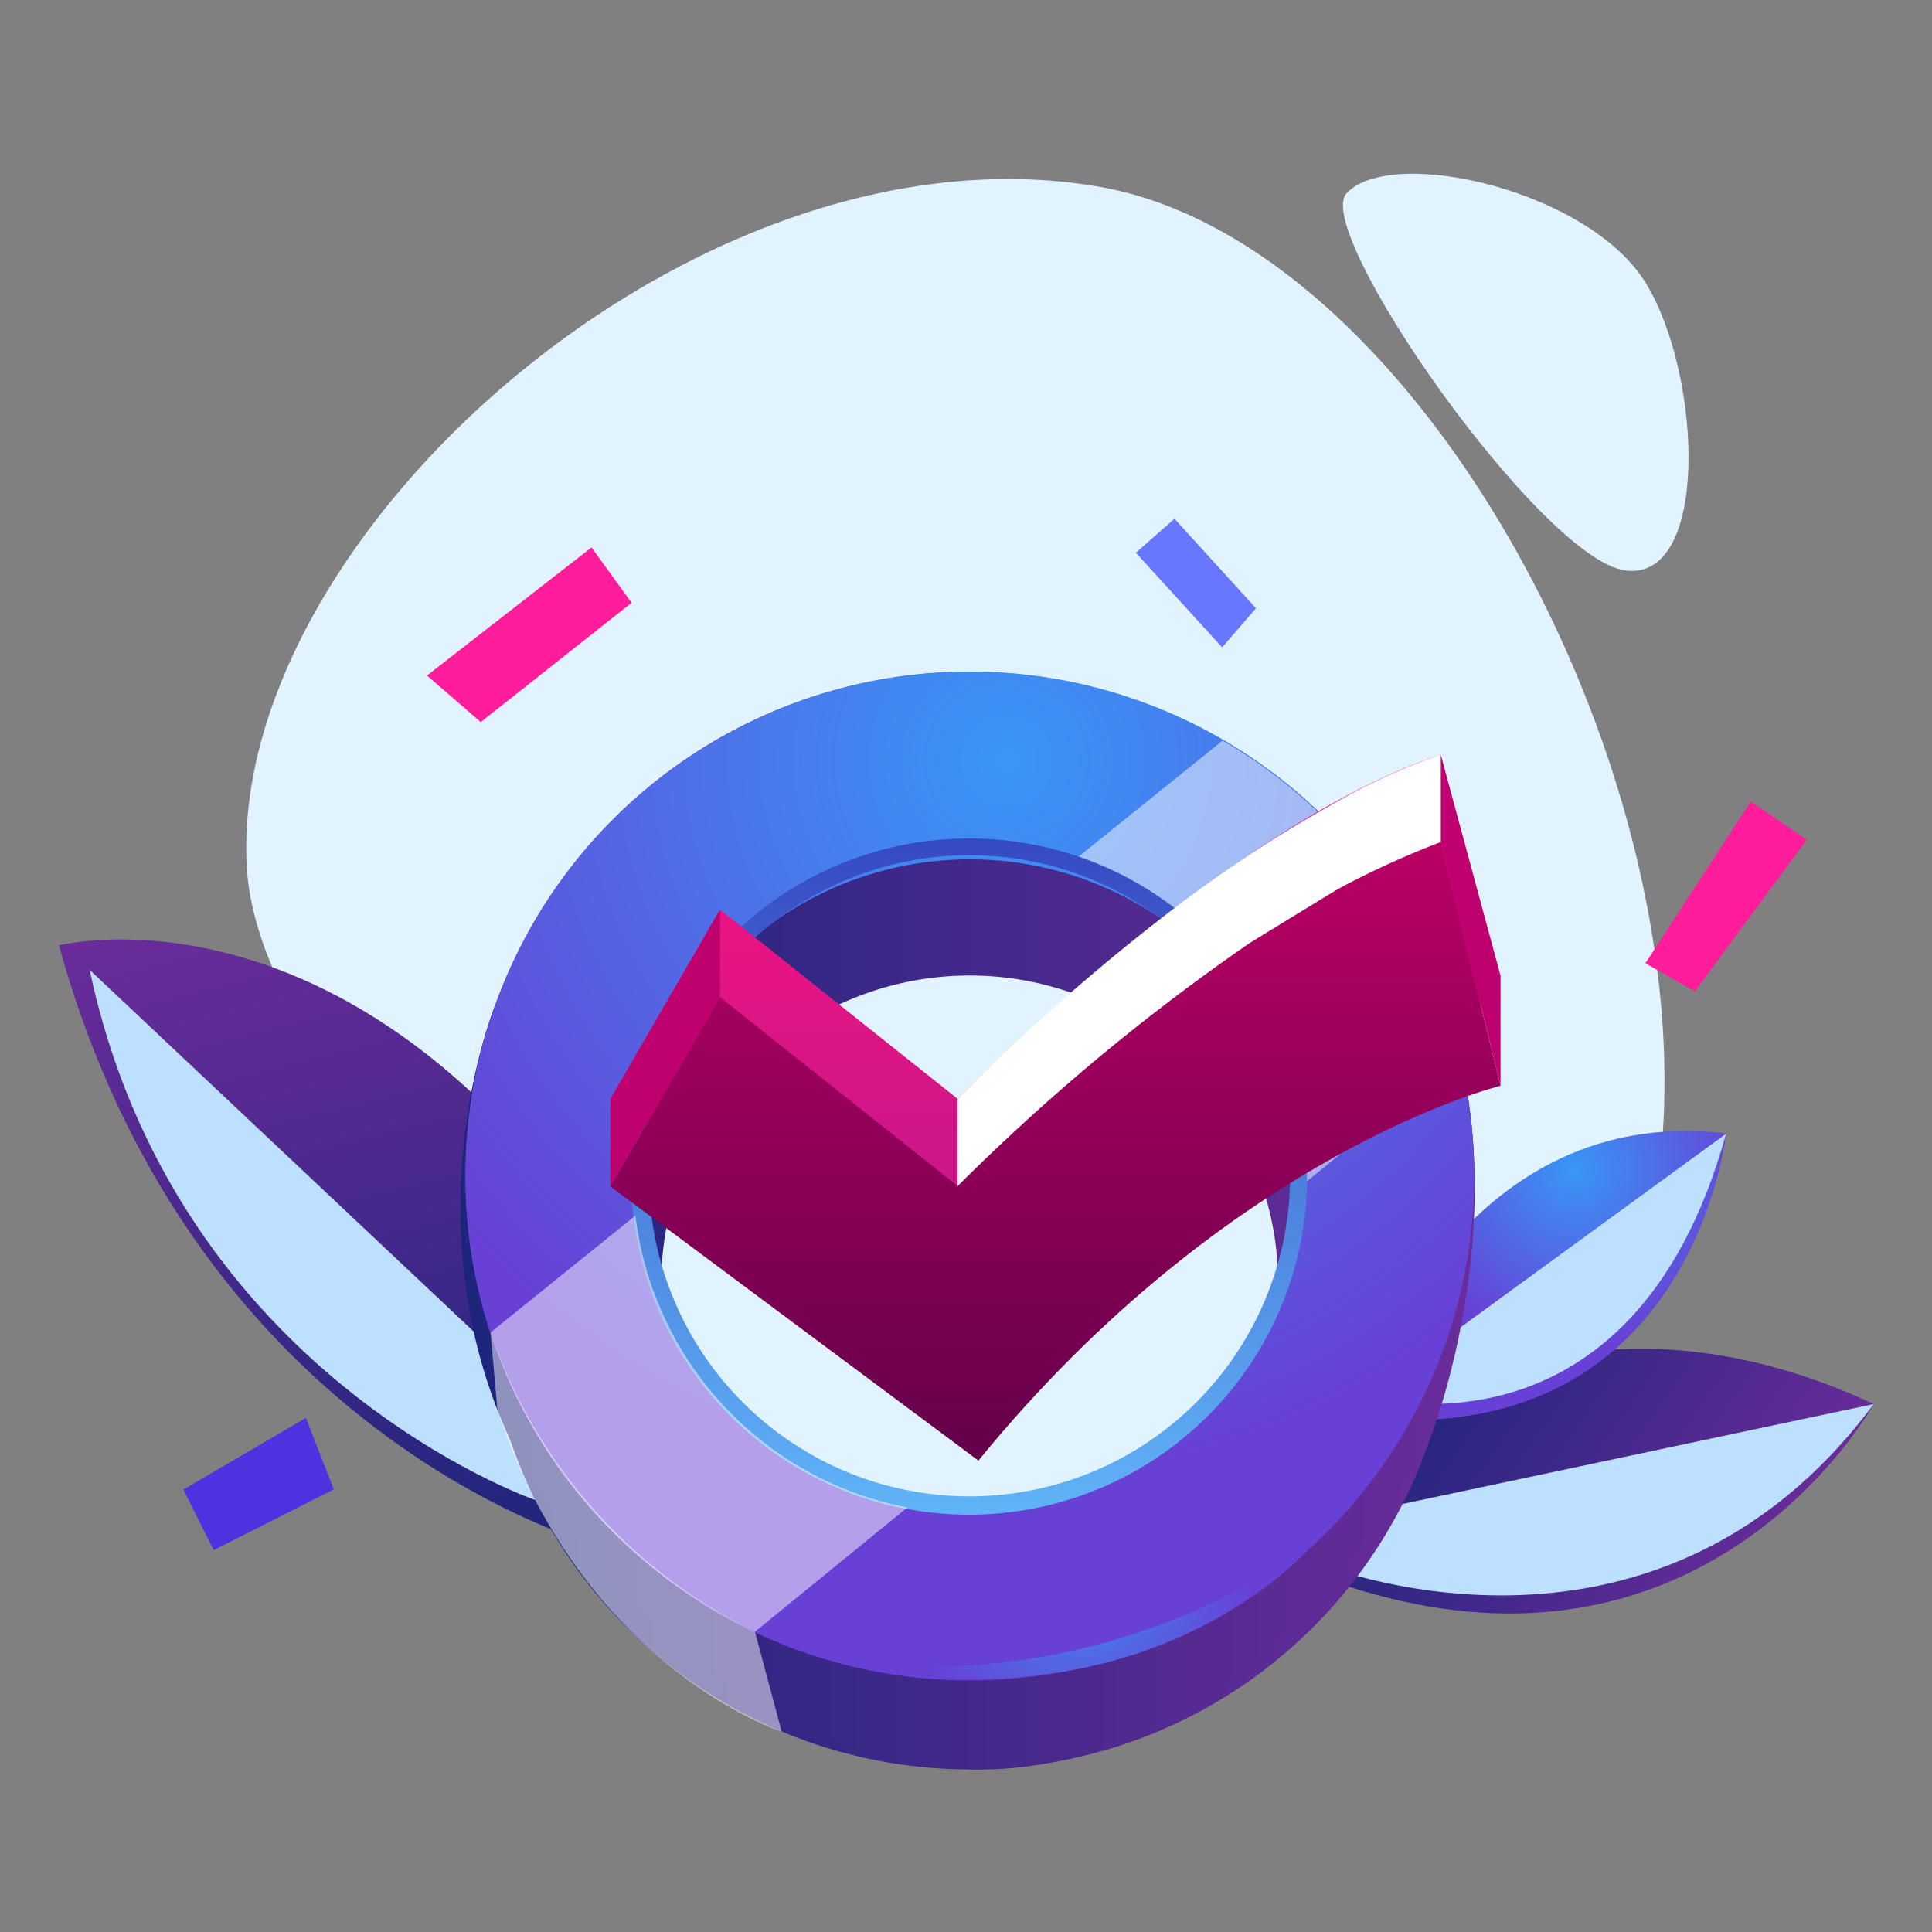 <svg xmlns="http://www.w3.org/2000/svg" xmlns:xlink="http://www.w3.org/1999/xlink" viewBox="0 0 120 120"><rect x="0" y="0" width="120" height="120" fill="#808080" stroke="none"/><defs><style>.cls-1{isolation:isolate;}.cls-2{fill:#e1f3ff;}.cls-3{fill:url(#Áåçûìÿííûé_ãðàäèåíò_49);}.cls-4{fill:#bde0ff;}.cls-12,.cls-20,.cls-4{mix-blend-mode:soft-light;}.cls-5{fill:url(#Áåçûìÿííûé_ãðàäèåíò_49-2);}.cls-6{fill:url(#Áåçûìÿííûé_ãðàäèåíò_29);}.cls-7{fill:url(#Áåçûìÿííûé_ãðàäèåíò_49-3);}.cls-8{fill:url(#Áåçûìÿííûé_ãðàäèåíò_49-4);}.cls-9{fill:url(#Áåçûìÿííûé_ãðàäèåíò_146);}.cls-10{fill:url(#Áåçûìÿííûé_ãðàäèåíò_29-2);}.cls-11{fill:url(#Áåçûìÿííûé_ãðàäèåíò_142);}.cls-12,.cls-20{fill:#fff;}.cls-12{opacity:0.5;}.cls-13{fill:url(#Áåçûìÿííûé_ãðàäèåíò_29-3);}.cls-14{fill:#ff1d9c;}.cls-15{fill:#4f31e0;}.cls-16{fill:#6877ff;}.cls-17{fill:url(#Áåçûìÿííûé_ãðàäèåíò_322);}.cls-18{fill:url(#Áåçûìÿííûé_ãðàäèåíò_177);}.cls-19{fill:#bf006f;}</style><linearGradient id="Áåçûìÿííûé_ãðàäèåíò_49" x1="174.16" y1="134.77" x2="200.89" y2="134.77" gradientTransform="matrix(0.82, 0.58, -0.58, 0.82, 22.13, -127.03)" gradientUnits="userSpaceOnUse"><stop offset="0" stop-color="#1c257b"/><stop offset="1" stop-color="#6a2c9a"/></linearGradient><linearGradient id="Áåçûìÿííûé_ãðàäèåíò_49-2" x1="-1.94" y1="127.49" x2="-1.94" y2="82.98" gradientTransform="translate(1.07 -26.11) rotate(-13.8)" xlink:href="#Áåçûìÿííûé_ãðàäèåíò_49"/><radialGradient id="Áåçûìÿííûé_ãðàäèåíò_29" cx="447.94" cy="-180.12" r="10.99" gradientTransform="matrix(-0.92, 0.39, 0.39, 0.92, 580.13, 63.71)" gradientUnits="userSpaceOnUse"><stop offset="0" stop-color="#3996f7"/><stop offset="1" stop-color="#6840d5"/></radialGradient><linearGradient id="Áåçûìÿííûé_ãðàäèåíò_49-3" x1="30.09" y1="79.75" x2="90.39" y2="79.75" gradientTransform="matrix(1, 0, 0, 1, 0, 0)" xlink:href="#Áåçûìÿííûé_ãðàäèåíò_49"/><linearGradient id="Áåçûìÿííûé_ãðàäèåíò_49-4" x1="28.59" y1="85.26" x2="91.58" y2="85.26" gradientTransform="matrix(1, 0, 0, 1, 0, 0)" xlink:href="#Áåçûìÿííûé_ãðàäèåíò_49"/><radialGradient id="Áåçûìÿííûé_ãðàäèåíò_146" cx="73.46" cy="45.01" r="31.32" gradientUnits="userSpaceOnUse"><stop offset="0" stop-color="#39aef7"/><stop offset="1" stop-color="#6840d5"/></radialGradient><radialGradient id="Áåçûìÿííûé_ãðàäèåíò_29-2" cx="62.54" cy="47.23" r="44.7" gradientTransform="matrix(1, 0, 0, 1, 0, 0)" xlink:href="#Áåçûìÿííûé_ãðàäèåíò_29"/><linearGradient id="Áåçûìÿííûé_ãðàäèåíò_142" x1="60.24" y1="93.99" x2="60.24" y2="52.08" gradientUnits="userSpaceOnUse"><stop offset="0" stop-color="#60b3f7"/><stop offset="1" stop-color="#364ac2"/></linearGradient><radialGradient id="Áåçûìÿííûé_ãðàäèåíò_29-3" cx="66.75" cy="97.01" r="11.27" gradientTransform="matrix(1, 0, 0, 1, 0, 0)" xlink:href="#Áåçûìÿííûé_ãðàäèåíò_29"/><linearGradient id="Áåçûìÿííûé_ãðàäèåíò_322" x1="65.55" y1="85.29" x2="65.55" y2="46.88" gradientUnits="userSpaceOnUse"><stop offset="0" stop-color="#b31a8f"/><stop offset="1" stop-color="#fe117e"/></linearGradient><linearGradient id="Áåçûìÿííûé_ãðàäèåíò_177" x1="65.55" y1="90.72" x2="65.55" y2="52.3" gradientUnits="userSpaceOnUse"><stop offset="0" stop-color="#63004a"/><stop offset="1" stop-color="#ba0065"/></linearGradient></defs><title>2</title><g class="cls-1"><g id="Layer_1" data-name="Layer 1"><path class="cls-2" d="M15.32,53.7c-1-20.57,28-46.39,52.91-42.11,26.33,4.52,49.41,61.69,24.46,80.94S16.27,74.56,15.32,53.7Z"/><path class="cls-3" d="M77.92,95.36s14.7-19.22,38.46-8.15c0,0-11.21,20.43-36,10.08Z"/><path class="cls-4" d="M116.38,87.21,77.92,95.36,81.59,97S102.54,105.83,116.38,87.21Z"/><path class="cls-5" d="M37.66,96.18s-25.38-6.33-34-37.46c0,0,22.84-5.88,39.79,29.32Z"/><path class="cls-4" d="M5.57,60.24,39.62,92.31l-6.4.85S10.9,85.45,5.57,60.24Z"/><path class="cls-6" d="M84.06,88s5.78-19.66,23.15-17.6C107.21,70.42,105.11,90.46,84.06,88Z"/><path class="cls-4" d="M107.21,70.42,84.85,86.72S101.36,91.57,107.21,70.42Z"/><path class="cls-2" d="M83.64,12c-2.2,2.32,12.06,22.71,17.3,23.43s4.8-12,1.32-17.79S86.48,9,83.64,12Z"/><path class="cls-7" d="M60.24,49.6A30.15,30.15,0,1,0,90.39,79.75,30.15,30.15,0,0,0,60.24,49.6Zm0,49.31A19.16,19.16,0,1,1,79.39,79.75,19.16,19.16,0,0,1,60.24,98.91Z"/><path class="cls-8" d="M30.78,62.37s-5.53,13.37,1,27.27c0,0,10.68,19.79,28.49,20.26S88.72,89.64,88.72,89.64,95,74.16,89,60.6l-8.85.15s4.9,40.17-19.9,38.16S37.68,69,37.68,69Z"/><path class="cls-9" d="M60.24,41.71A31.33,31.33,0,1,0,91.56,73,31.32,31.32,0,0,0,60.24,41.71Zm0,52.28A21,21,0,1,1,81.19,73,21,21,0,0,1,60.24,94Z"/><path class="cls-10" d="M90.67,65.63A31.32,31.32,0,0,0,28.92,73a31,31,0,0,0,1.55,9.73,31.36,31.36,0,0,0,16.42,18.59,30.82,30.82,0,0,0,13.35,3A31.36,31.36,0,0,0,91.56,73,31,31,0,0,0,90.67,65.63ZM60.24,94a20.59,20.59,0,0,1-3.88-.36A21,21,0,0,1,39.43,75.5,22.29,22.29,0,0,1,39.28,73a21,21,0,0,1,41.91,0c0,.12,0,.22,0,.34A21,21,0,0,1,60.24,94Z"/><path class="cls-11" d="M60.24,52.08A21,21,0,1,0,81.19,73,21,21,0,0,0,60.24,52.08Zm0,40.86A19.91,19.91,0,1,1,80.13,73,19.91,19.91,0,0,1,60.24,92.94Z"/><path class="cls-12" d="M56.36,93.63l-9.47,7.72A31.36,31.36,0,0,1,30.47,82.76l9-7.26A21,21,0,0,0,56.36,93.63Z"/><path class="cls-12" d="M81.18,73.37c0-.12,0-.22,0-.34A21,21,0,0,0,67,53.2L75.94,46A31.37,31.37,0,0,1,90.67,65.63Z"/><path class="cls-13" d="M50,102.64S64.76,107,81.19,96.31C81.19,96.31,70.37,108.56,50,102.64Z"/><path class="cls-12" d="M46.89,101.35l1.66,6.2S36.27,103.64,30.9,87.64l-.43-4.88A32.34,32.34,0,0,0,46.89,101.35Z"/><polygon class="cls-14" points="102.2 59.83 108.74 49.78 112.23 52.16 105.27 61.58 102.2 59.83"/><polygon class="cls-14" points="26.52 41.96 36.74 34 39.23 37.44 29.86 44.85 26.52 41.96"/><polygon class="cls-15" points="20.73 92.51 13.27 96.28 11.39 92.52 19 88.07 20.73 92.51"/><polygon class="cls-16" points="70.55 34.33 75.91 40.21 78.01 37.78 72.95 32.22 70.55 34.33"/><path class="cls-17" d="M37.91,68.26,44.72,56.5,59.48,68.25s16.74-17.06,30-21.37L93.2,62S76.46,66.08,60.77,85.29Z"/><path class="cls-18" d="M37.91,73.69l6.81-11.76L59.48,73.67s16.74-17.06,30-21.37L93.2,67.44S76.46,71.51,60.77,90.72Z"/><polygon class="cls-19" points="89.49 46.88 89.49 52.3 93.2 67.44 93.2 60.6 89.49 46.88"/><polygon class="cls-19" points="44.72 56.5 44.72 61.93 37.91 73.69 37.91 68.26 44.72 56.5"/><path class="cls-20" d="M89.49,46.87V52.3a55.71,55.71,0,0,0-11.82,6.24A130.84,130.84,0,0,0,59.48,73.67V68.25A129.73,129.73,0,0,1,72.82,56.5a84.37,84.37,0,0,1,9.65-6.38A38.66,38.66,0,0,1,89.49,46.87Z"/><path class="cls-20" d="M84.06,54.63l-6.39,3.91-2.1-4a63.24,63.24,0,0,1,6.9-4.39Z"/></g></g></svg>